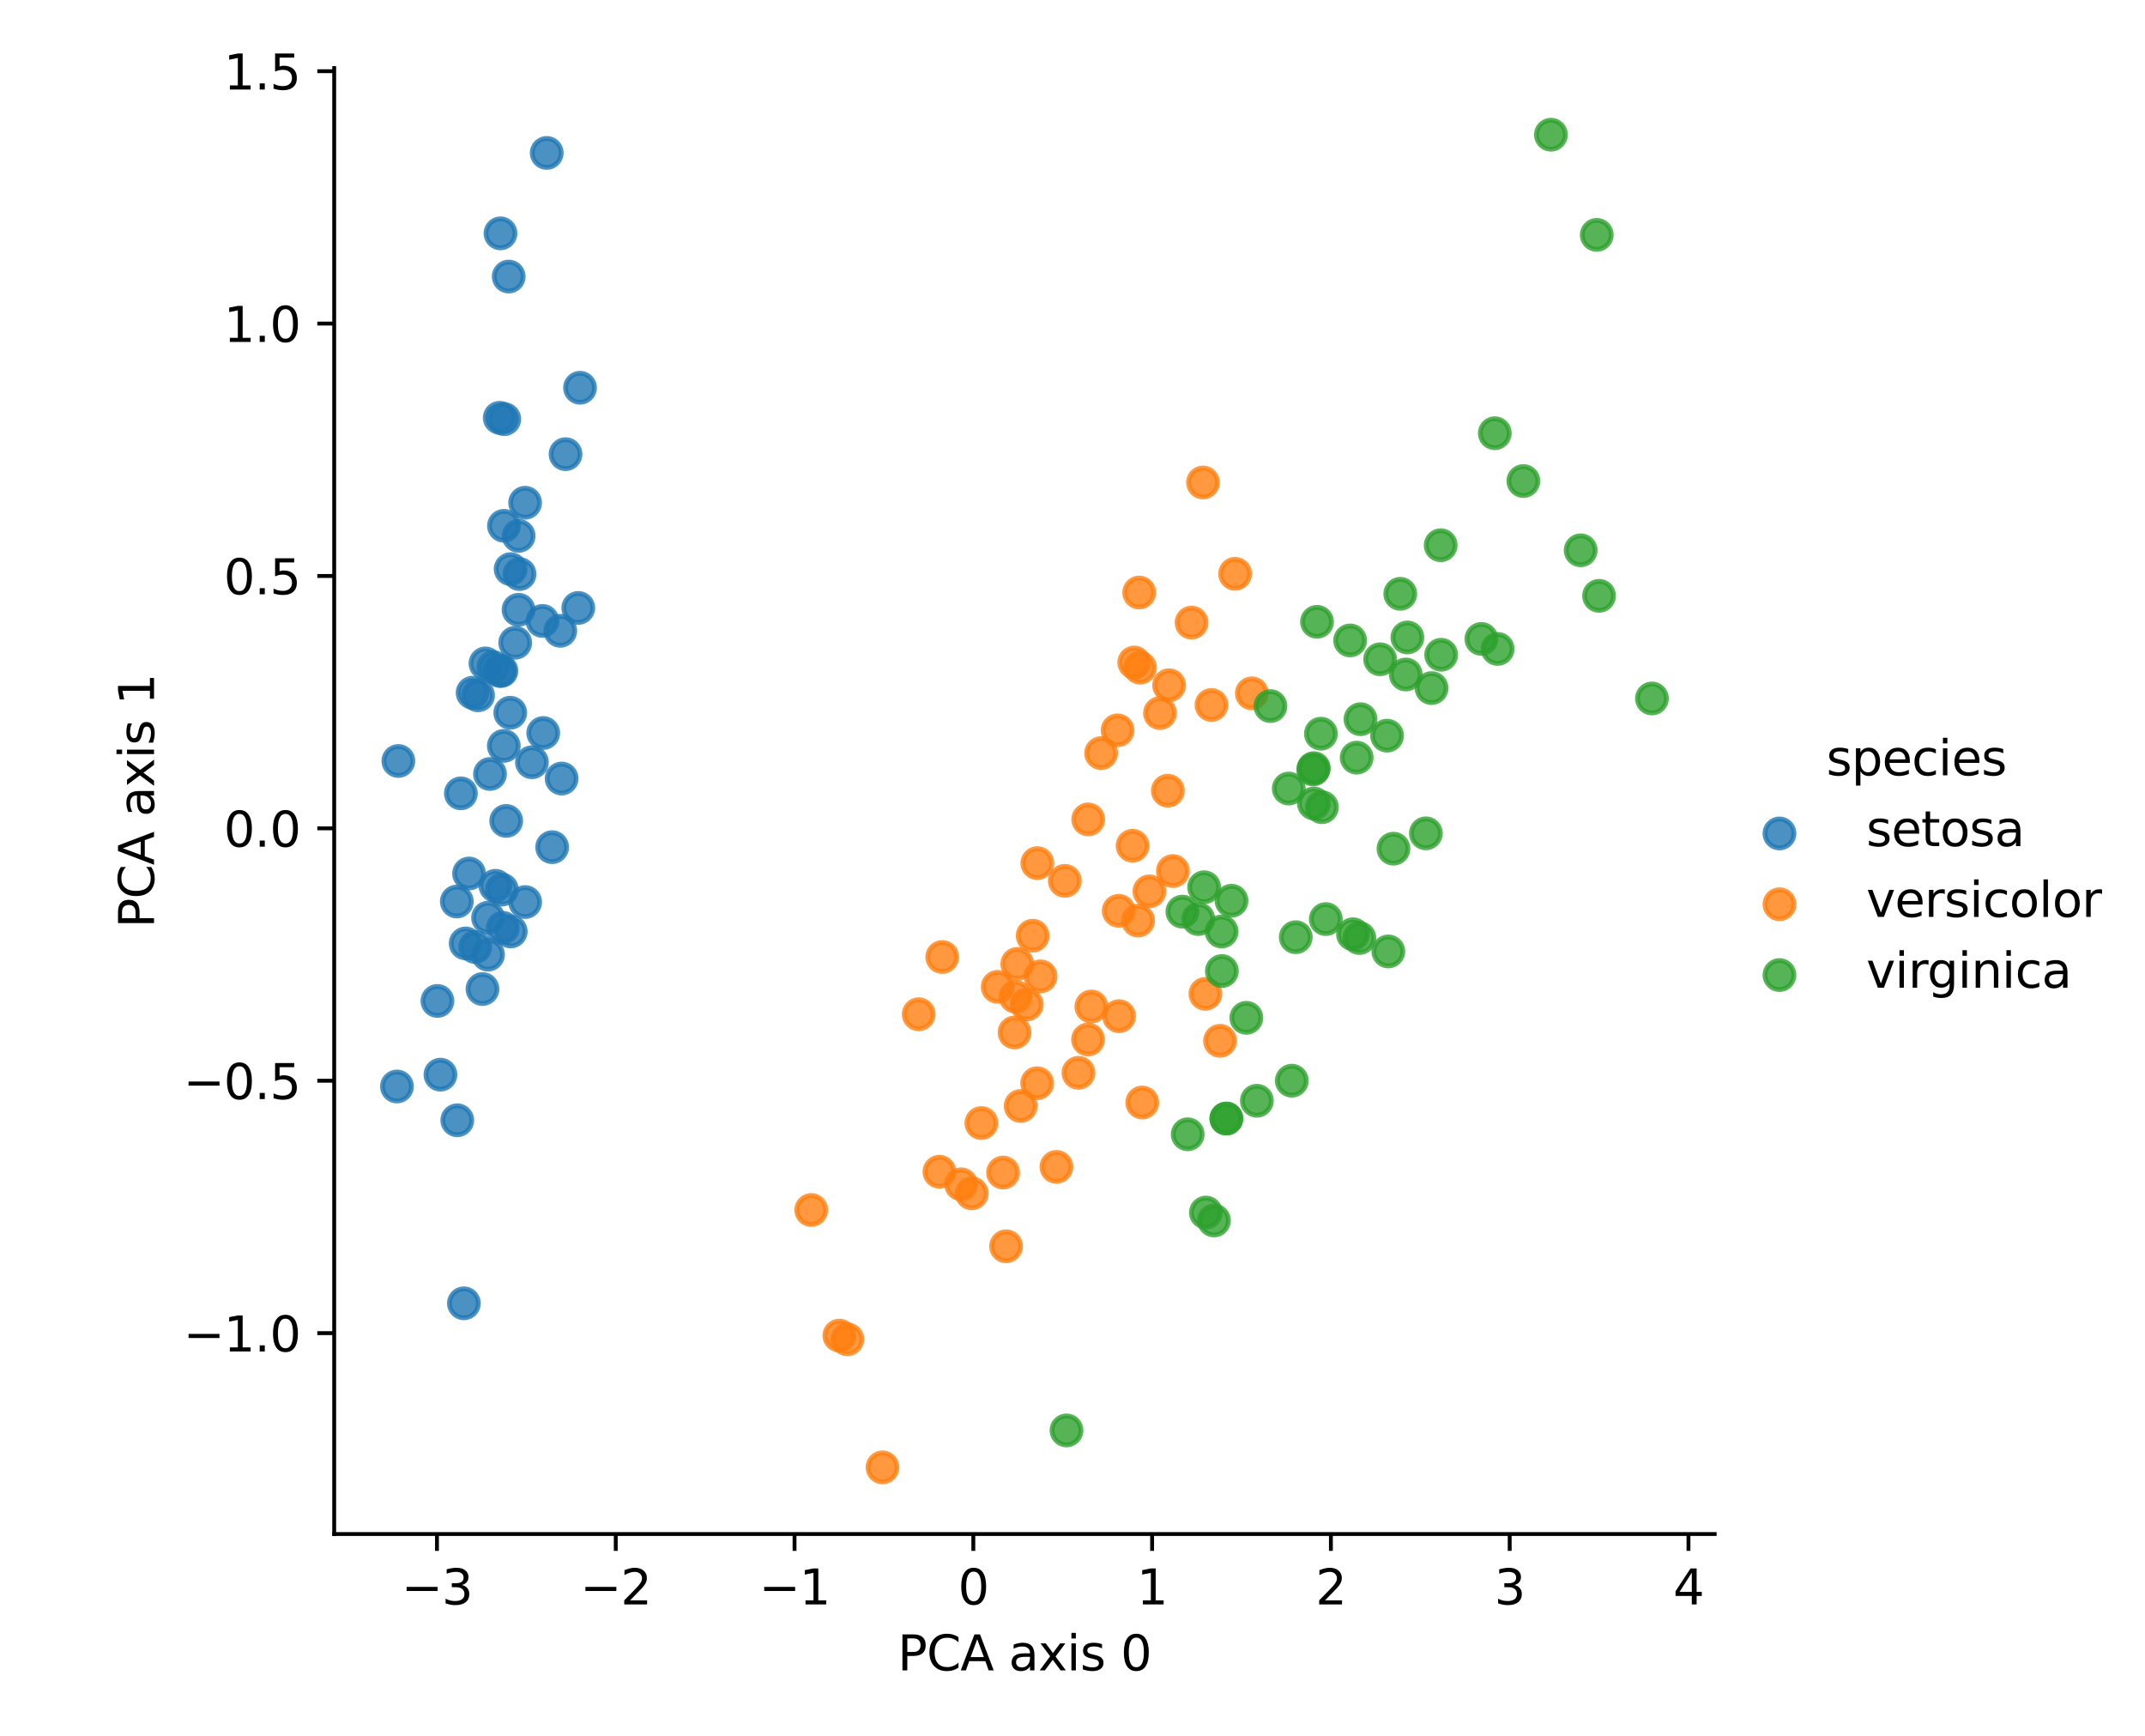 <?xml version="1.0" encoding="utf-8" standalone="no"?>
<!DOCTYPE svg PUBLIC "-//W3C//DTD SVG 1.1//EN"
  "http://www.w3.org/Graphics/SVG/1.1/DTD/svg11.dtd">
<svg xmlns:xlink="http://www.w3.org/1999/xlink" width="444.78pt" height="360pt" viewBox="0 0 444.78 360" xmlns="http://www.w3.org/2000/svg" version="1.1">
 <defs>
  <style type="text/css">*{stroke-linejoin: round; stroke-linecap: butt}</style>
 </defs>
 <g id="figure_1">
  <g id="patch_1">
   <path d="M 0 360 
L 444.78 360 
L 444.78 0 
L 0 0 
z
" style="fill: #ffffff"/>
  </g>
  <g id="axes_1">
   <g id="patch_2">
    <path d="M 69.299 318.04 
L 355.552 318.04 
L 355.552 14.115 
L 69.299 14.115 
z
" style="fill: #ffffff"/>
   </g>
   <g id="PathCollection_1">
    <defs>
     <path id="mdb3c9280de" d="M 0 3 
C 0.796 3 1.559 2.684 2.121 2.121 
C 2.684 1.559 3 0.796 3 0 
C 3 -0.796 2.684 -1.559 2.121 -2.121 
C 1.559 -2.684 0.796 -3 0 -3 
C -0.796 -3 -1.559 -2.684 -2.121 -2.121 
C -2.684 -1.559 -3 -0.796 -3 0 
C -3 0.796 -2.684 1.559 -2.121 2.121 
C -1.559 2.684 -0.796 3 0 3 
z
" style="stroke: #1f77b4; stroke-opacity: 0.8"/>
    </defs>
    <g clip-path="url(#p435a1ca281)">
     <use xlink:href="#mdb3c9280de" x="102.318" y="138.314" style="fill: #1f77b4; fill-opacity: 0.8; stroke: #1f77b4; stroke-opacity: 0.8"/>
     <use xlink:href="#mdb3c9280de" x="101.205" y="190.263" style="fill: #1f77b4; fill-opacity: 0.8; stroke: #1f77b4; stroke-opacity: 0.8"/>
     <use xlink:href="#mdb3c9280de" x="94.723" y="186.908" style="fill: #1f77b4; fill-opacity: 0.8; stroke: #1f77b4; stroke-opacity: 0.8"/>
     <use xlink:href="#mdb3c9280de" x="100.049" y="205.05" style="fill: #1f77b4; fill-opacity: 0.8; stroke: #1f77b4; stroke-opacity: 0.8"/>
     <use xlink:href="#mdb3c9280de" x="100.665" y="137.544" style="fill: #1f77b4; fill-opacity: 0.8; stroke: #1f77b4; stroke-opacity: 0.8"/>
     <use xlink:href="#mdb3c9280de" x="117.268" y="94.158" style="fill: #1f77b4; fill-opacity: 0.8; stroke: #1f77b4; stroke-opacity: 0.8"/>
     <use xlink:href="#mdb3c9280de" x="97.261" y="181.101" style="fill: #1f77b4; fill-opacity: 0.8; stroke: #1f77b4; stroke-opacity: 0.8"/>
     <use xlink:href="#mdb3c9280de" x="104.468" y="154.641" style="fill: #1f77b4; fill-opacity: 0.8; stroke: #1f77b4; stroke-opacity: 0.8"/>
     <use xlink:href="#mdb3c9280de" x="94.82" y="232.26" style="fill: #1f77b4; fill-opacity: 0.8; stroke: #1f77b4; stroke-opacity: 0.8"/>
     <use xlink:href="#mdb3c9280de" x="102.74" y="183.646" style="fill: #1f77b4; fill-opacity: 0.8; stroke: #1f77b4; stroke-opacity: 0.8"/>
     <use xlink:href="#mdb3c9280de" x="108.887" y="104.231" style="fill: #1f77b4; fill-opacity: 0.8; stroke: #1f77b4; stroke-opacity: 0.8"/>
     <use xlink:href="#mdb3c9280de" x="104.964" y="170.198" style="fill: #1f77b4; fill-opacity: 0.8; stroke: #1f77b4; stroke-opacity: 0.8"/>
     <use xlink:href="#mdb3c9280de" x="98.537" y="196.344" style="fill: #1f77b4; fill-opacity: 0.8; stroke: #1f77b4; stroke-opacity: 0.8"/>
     <use xlink:href="#mdb3c9280de" x="82.311" y="225.257" style="fill: #1f77b4; fill-opacity: 0.8; stroke: #1f77b4; stroke-opacity: 0.8"/>
     <use xlink:href="#mdb3c9280de" x="103.778" y="48.379" style="fill: #1f77b4; fill-opacity: 0.8; stroke: #1f77b4; stroke-opacity: 0.8"/>
     <use xlink:href="#mdb3c9280de" x="113.369" y="31.708" style="fill: #1f77b4; fill-opacity: 0.8; stroke: #1f77b4; stroke-opacity: 0.8"/>
     <use xlink:href="#mdb3c9280de" x="104.565" y="86.9" style="fill: #1f77b4; fill-opacity: 0.8; stroke: #1f77b4; stroke-opacity: 0.8"/>
     <use xlink:href="#mdb3c9280de" x="103.646" y="139.104" style="fill: #1f77b4; fill-opacity: 0.8; stroke: #1f77b4; stroke-opacity: 0.8"/>
     <use xlink:href="#mdb3c9280de" x="120.273" y="80.395" style="fill: #1f77b4; fill-opacity: 0.8; stroke: #1f77b4; stroke-opacity: 0.8"/>
     <use xlink:href="#mdb3c9280de" x="105.882" y="117.994" style="fill: #1f77b4; fill-opacity: 0.8; stroke: #1f77b4; stroke-opacity: 0.8"/>
     <use xlink:href="#mdb3c9280de" x="116.178" y="130.784" style="fill: #1f77b4; fill-opacity: 0.8; stroke: #1f77b4; stroke-opacity: 0.8"/>
     <use xlink:href="#mdb3c9280de" x="107.524" y="126.425" style="fill: #1f77b4; fill-opacity: 0.8; stroke: #1f77b4; stroke-opacity: 0.8"/>
     <use xlink:href="#mdb3c9280de" x="82.602" y="157.771" style="fill: #1f77b4; fill-opacity: 0.8; stroke: #1f77b4; stroke-opacity: 0.8"/>
     <use xlink:href="#mdb3c9280de" x="116.457" y="161.409" style="fill: #1f77b4; fill-opacity: 0.8; stroke: #1f77b4; stroke-opacity: 0.8"/>
     <use xlink:href="#mdb3c9280de" x="114.492" y="175.641" style="fill: #1f77b4; fill-opacity: 0.8; stroke: #1f77b4; stroke-opacity: 0.8"/>
     <use xlink:href="#mdb3c9280de" x="108.897" y="187.02" style="fill: #1f77b4; fill-opacity: 0.8; stroke: #1f77b4; stroke-opacity: 0.8"/>
     <use xlink:href="#mdb3c9280de" x="110.3" y="158.035" style="fill: #1f77b4; fill-opacity: 0.8; stroke: #1f77b4; stroke-opacity: 0.8"/>
     <use xlink:href="#mdb3c9280de" x="106.834" y="133.257" style="fill: #1f77b4; fill-opacity: 0.8; stroke: #1f77b4; stroke-opacity: 0.8"/>
     <use xlink:href="#mdb3c9280de" x="103.971" y="139.084" style="fill: #1f77b4; fill-opacity: 0.8; stroke: #1f77b4; stroke-opacity: 0.8"/>
     <use xlink:href="#mdb3c9280de" x="104.251" y="192.351" style="fill: #1f77b4; fill-opacity: 0.8; stroke: #1f77b4; stroke-opacity: 0.8"/>
     <use xlink:href="#mdb3c9280de" x="105.904" y="193.121" style="fill: #1f77b4; fill-opacity: 0.8; stroke: #1f77b4; stroke-opacity: 0.8"/>
     <use xlink:href="#mdb3c9280de" x="112.483" y="128.735" style="fill: #1f77b4; fill-opacity: 0.8; stroke: #1f77b4; stroke-opacity: 0.8"/>
     <use xlink:href="#mdb3c9280de" x="103.625" y="86.619" style="fill: #1f77b4; fill-opacity: 0.8; stroke: #1f77b4; stroke-opacity: 0.8"/>
     <use xlink:href="#mdb3c9280de" x="105.484" y="57.339" style="fill: #1f77b4; fill-opacity: 0.8; stroke: #1f77b4; stroke-opacity: 0.8"/>
     <use xlink:href="#mdb3c9280de" x="104.068" y="184.436" style="fill: #1f77b4; fill-opacity: 0.8; stroke: #1f77b4; stroke-opacity: 0.8"/>
     <use xlink:href="#mdb3c9280de" x="95.566" y="164.48" style="fill: #1f77b4; fill-opacity: 0.8; stroke: #1f77b4; stroke-opacity: 0.8"/>
     <use xlink:href="#mdb3c9280de" x="104.501" y="109.014" style="fill: #1f77b4; fill-opacity: 0.8; stroke: #1f77b4; stroke-opacity: 0.8"/>
     <use xlink:href="#mdb3c9280de" x="97.997" y="143.625" style="fill: #1f77b4; fill-opacity: 0.8; stroke: #1f77b4; stroke-opacity: 0.8"/>
     <use xlink:href="#mdb3c9280de" x="91.331" y="222.805" style="fill: #1f77b4; fill-opacity: 0.8; stroke: #1f77b4; stroke-opacity: 0.8"/>
     <use xlink:href="#mdb3c9280de" x="105.807" y="147.769" style="fill: #1f77b4; fill-opacity: 0.8; stroke: #1f77b4; stroke-opacity: 0.8"/>
     <use xlink:href="#mdb3c9280de" x="99.131" y="144.16" style="fill: #1f77b4; fill-opacity: 0.8; stroke: #1f77b4; stroke-opacity: 0.8"/>
     <use xlink:href="#mdb3c9280de" x="96.192" y="270.212" style="fill: #1f77b4; fill-opacity: 0.8; stroke: #1f77b4; stroke-opacity: 0.8"/>
     <use xlink:href="#mdb3c9280de" x="90.704" y="207.522" style="fill: #1f77b4; fill-opacity: 0.8; stroke: #1f77b4; stroke-opacity: 0.8"/>
     <use xlink:href="#mdb3c9280de" x="112.643" y="151.973" style="fill: #1f77b4; fill-opacity: 0.8; stroke: #1f77b4; stroke-opacity: 0.8"/>
     <use xlink:href="#mdb3c9280de" x="119.914" y="126.041" style="fill: #1f77b4; fill-opacity: 0.8; stroke: #1f77b4; stroke-opacity: 0.8"/>
     <use xlink:href="#mdb3c9280de" x="101.194" y="197.924" style="fill: #1f77b4; fill-opacity: 0.8; stroke: #1f77b4; stroke-opacity: 0.8"/>
     <use xlink:href="#mdb3c9280de" x="107.73" y="119.019" style="fill: #1f77b4; fill-opacity: 0.8; stroke: #1f77b4; stroke-opacity: 0.8"/>
     <use xlink:href="#mdb3c9280de" x="96.559" y="195.594" style="fill: #1f77b4; fill-opacity: 0.8; stroke: #1f77b4; stroke-opacity: 0.8"/>
     <use xlink:href="#mdb3c9280de" x="107.547" y="111.103" style="fill: #1f77b4; fill-opacity: 0.8; stroke: #1f77b4; stroke-opacity: 0.8"/>
     <use xlink:href="#mdb3c9280de" x="101.605" y="160.467" style="fill: #1f77b4; fill-opacity: 0.8; stroke: #1f77b4; stroke-opacity: 0.8"/>
    </g>
   </g>
   <g id="PathCollection_2">
    <defs>
     <path id="m74a536e3d6" d="M 0 3 
C 0.796 3 1.559 2.684 2.121 2.121 
C 2.684 1.559 3 0.796 3 0 
C 3 -0.796 2.684 -1.559 2.121 -2.121 
C 1.559 -2.684 0.796 -3 0 -3 
C -0.796 -3 -1.559 -2.684 -2.121 -2.121 
C -2.684 -1.559 -3 -0.796 -3 0 
C -3 0.796 -2.684 1.559 -2.121 2.121 
C -1.559 2.684 -0.796 3 0 3 
z
" style="stroke: #ff7f0e; stroke-opacity: 0.8"/>
    </defs>
    <g clip-path="url(#p435a1ca281)">
     <use xlink:href="#m74a536e3d6" x="249.458" y="100.036" style="fill: #ff7f0e; fill-opacity: 0.8; stroke: #ff7f0e; stroke-opacity: 0.8"/>
     <use xlink:href="#m74a536e3d6" x="236.396" y="138.425" style="fill: #ff7f0e; fill-opacity: 0.8; stroke: #ff7f0e; stroke-opacity: 0.8"/>
     <use xlink:href="#m74a536e3d6" x="256.111" y="118.967" style="fill: #ff7f0e; fill-opacity: 0.8; stroke: #ff7f0e; stroke-opacity: 0.8"/>
     <use xlink:href="#m74a536e3d6" x="208.622" y="258.386" style="fill: #ff7f0e; fill-opacity: 0.8; stroke: #ff7f0e; stroke-opacity: 0.8"/>
     <use xlink:href="#m74a536e3d6" x="242.165" y="163.933" style="fill: #ff7f0e; fill-opacity: 0.8; stroke: #ff7f0e; stroke-opacity: 0.8"/>
     <use xlink:href="#m74a536e3d6" x="225.614" y="215.509" style="fill: #ff7f0e; fill-opacity: 0.8; stroke: #ff7f0e; stroke-opacity: 0.8"/>
     <use xlink:href="#m74a536e3d6" x="242.423" y="142.074" style="fill: #ff7f0e; fill-opacity: 0.8; stroke: #ff7f0e; stroke-opacity: 0.8"/>
     <use xlink:href="#m74a536e3d6" x="174.054" y="276.903" style="fill: #ff7f0e; fill-opacity: 0.8; stroke: #ff7f0e; stroke-opacity: 0.8"/>
     <use xlink:href="#m74a536e3d6" x="240.535" y="147.841" style="fill: #ff7f0e; fill-opacity: 0.8; stroke: #ff7f0e; stroke-opacity: 0.8"/>
     <use xlink:href="#m74a536e3d6" x="201.502" y="247.411" style="fill: #ff7f0e; fill-opacity: 0.8; stroke: #ff7f0e; stroke-opacity: 0.8"/>
     <use xlink:href="#m74a536e3d6" x="182.999" y="304.225" style="fill: #ff7f0e; fill-opacity: 0.8; stroke: #ff7f0e; stroke-opacity: 0.8"/>
     <use xlink:href="#m74a536e3d6" x="220.796" y="182.621" style="fill: #ff7f0e; fill-opacity: 0.8; stroke: #ff7f0e; stroke-opacity: 0.8"/>
     <use xlink:href="#m74a536e3d6" x="211.649" y="229.301" style="fill: #ff7f0e; fill-opacity: 0.8; stroke: #ff7f0e; stroke-opacity: 0.8"/>
     <use xlink:href="#m74a536e3d6" x="238.34" y="184.801" style="fill: #ff7f0e; fill-opacity: 0.8; stroke: #ff7f0e; stroke-opacity: 0.8"/>
     <use xlink:href="#m74a536e3d6" x="195.378" y="198.41" style="fill: #ff7f0e; fill-opacity: 0.8; stroke: #ff7f0e; stroke-opacity: 0.8"/>
     <use xlink:href="#m74a536e3d6" x="236.224" y="122.848" style="fill: #ff7f0e; fill-opacity: 0.8; stroke: #ff7f0e; stroke-opacity: 0.8"/>
     <use xlink:href="#m74a536e3d6" x="226.304" y="208.678" style="fill: #ff7f0e; fill-opacity: 0.8; stroke: #ff7f0e; stroke-opacity: 0.8"/>
     <use xlink:href="#m74a536e3d6" x="210.579" y="206.652" style="fill: #ff7f0e; fill-opacity: 0.8; stroke: #ff7f0e; stroke-opacity: 0.8"/>
     <use xlink:href="#m74a536e3d6" x="236.85" y="228.58" style="fill: #ff7f0e; fill-opacity: 0.8; stroke: #ff7f0e; stroke-opacity: 0.8"/>
     <use xlink:href="#m74a536e3d6" x="203.503" y="232.838" style="fill: #ff7f0e; fill-opacity: 0.8; stroke: #ff7f0e; stroke-opacity: 0.8"/>
     <use xlink:href="#m74a536e3d6" x="243.209" y="180.594" style="fill: #ff7f0e; fill-opacity: 0.8; stroke: #ff7f0e; stroke-opacity: 0.8"/>
     <use xlink:href="#m74a536e3d6" x="215.094" y="178.952" style="fill: #ff7f0e; fill-opacity: 0.8; stroke: #ff7f0e; stroke-opacity: 0.8"/>
     <use xlink:href="#m74a536e3d6" x="249.953" y="206.043" style="fill: #ff7f0e; fill-opacity: 0.8; stroke: #ff7f0e; stroke-opacity: 0.8"/>
     <use xlink:href="#m74a536e3d6" x="235.997" y="190.863" style="fill: #ff7f0e; fill-opacity: 0.8; stroke: #ff7f0e; stroke-opacity: 0.8"/>
     <use xlink:href="#m74a536e3d6" x="228.327" y="156.14" style="fill: #ff7f0e; fill-opacity: 0.8; stroke: #ff7f0e; stroke-opacity: 0.8"/>
     <use xlink:href="#m74a536e3d6" x="235.198" y="137.36" style="fill: #ff7f0e; fill-opacity: 0.8; stroke: #ff7f0e; stroke-opacity: 0.8"/>
     <use xlink:href="#m74a536e3d6" x="251.208" y="146.158" style="fill: #ff7f0e; fill-opacity: 0.8; stroke: #ff7f0e; stroke-opacity: 0.8"/>
     <use xlink:href="#m74a536e3d6" x="259.578" y="143.745" style="fill: #ff7f0e; fill-opacity: 0.8; stroke: #ff7f0e; stroke-opacity: 0.8"/>
     <use xlink:href="#m74a536e3d6" x="231.977" y="188.834" style="fill: #ff7f0e; fill-opacity: 0.8; stroke: #ff7f0e; stroke-opacity: 0.8"/>
     <use xlink:href="#m74a536e3d6" x="190.497" y="210.278" style="fill: #ff7f0e; fill-opacity: 0.8; stroke: #ff7f0e; stroke-opacity: 0.8"/>
     <use xlink:href="#m74a536e3d6" x="199.3" y="245.537" style="fill: #ff7f0e; fill-opacity: 0.8; stroke: #ff7f0e; stroke-opacity: 0.8"/>
     <use xlink:href="#m74a536e3d6" x="194.796" y="242.932" style="fill: #ff7f0e; fill-opacity: 0.8; stroke: #ff7f0e; stroke-opacity: 0.8"/>
     <use xlink:href="#m74a536e3d6" x="206.884" y="204.603" style="fill: #ff7f0e; fill-opacity: 0.8; stroke: #ff7f0e; stroke-opacity: 0.8"/>
     <use xlink:href="#m74a536e3d6" x="252.987" y="215.793" style="fill: #ff7f0e; fill-opacity: 0.8; stroke: #ff7f0e; stroke-opacity: 0.8"/>
     <use xlink:href="#m74a536e3d6" x="223.625" y="222.421" style="fill: #ff7f0e; fill-opacity: 0.8; stroke: #ff7f0e; stroke-opacity: 0.8"/>
     <use xlink:href="#m74a536e3d6" x="231.738" y="151.418" style="fill: #ff7f0e; fill-opacity: 0.8; stroke: #ff7f0e; stroke-opacity: 0.8"/>
     <use xlink:href="#m74a536e3d6" x="247.08" y="129.081" style="fill: #ff7f0e; fill-opacity: 0.8; stroke: #ff7f0e; stroke-opacity: 0.8"/>
     <use xlink:href="#m74a536e3d6" x="232.044" y="210.673" style="fill: #ff7f0e; fill-opacity: 0.8; stroke: #ff7f0e; stroke-opacity: 0.8"/>
     <use xlink:href="#m74a536e3d6" x="210.944" y="199.841" style="fill: #ff7f0e; fill-opacity: 0.8; stroke: #ff7f0e; stroke-opacity: 0.8"/>
     <use xlink:href="#m74a536e3d6" x="207.995" y="243.104" style="fill: #ff7f0e; fill-opacity: 0.8; stroke: #ff7f0e; stroke-opacity: 0.8"/>
     <use xlink:href="#m74a536e3d6" x="219.057" y="241.93" style="fill: #ff7f0e; fill-opacity: 0.8; stroke: #ff7f0e; stroke-opacity: 0.8"/>
     <use xlink:href="#m74a536e3d6" x="234.851" y="175.346" style="fill: #ff7f0e; fill-opacity: 0.8; stroke: #ff7f0e; stroke-opacity: 0.8"/>
     <use xlink:href="#m74a536e3d6" x="210.373" y="214.059" style="fill: #ff7f0e; fill-opacity: 0.8; stroke: #ff7f0e; stroke-opacity: 0.8"/>
     <use xlink:href="#m74a536e3d6" x="175.707" y="277.673" style="fill: #ff7f0e; fill-opacity: 0.8; stroke: #ff7f0e; stroke-opacity: 0.8"/>
     <use xlink:href="#m74a536e3d6" x="215.06" y="224.579" style="fill: #ff7f0e; fill-opacity: 0.8; stroke: #ff7f0e; stroke-opacity: 0.8"/>
     <use xlink:href="#m74a536e3d6" x="214.132" y="193.994" style="fill: #ff7f0e; fill-opacity: 0.8; stroke: #ff7f0e; stroke-opacity: 0.8"/>
     <use xlink:href="#m74a536e3d6" x="215.773" y="202.425" style="fill: #ff7f0e; fill-opacity: 0.8; stroke: #ff7f0e; stroke-opacity: 0.8"/>
     <use xlink:href="#m74a536e3d6" x="225.648" y="169.883" style="fill: #ff7f0e; fill-opacity: 0.8; stroke: #ff7f0e; stroke-opacity: 0.8"/>
     <use xlink:href="#m74a536e3d6" x="168.221" y="250.866" style="fill: #ff7f0e; fill-opacity: 0.8; stroke: #ff7f0e; stroke-opacity: 0.8"/>
     <use xlink:href="#m74a536e3d6" x="212.911" y="208.252" style="fill: #ff7f0e; fill-opacity: 0.8; stroke: #ff7f0e; stroke-opacity: 0.8"/>
    </g>
   </g>
   <g id="PathCollection_3">
    <defs>
     <path id="m4143dfbfc0" d="M 0 3 
C 0.796 3 1.559 2.684 2.121 2.121 
C 2.684 1.559 3 0.796 3 0 
C 3 -0.796 2.684 -1.559 2.121 -2.121 
C 1.559 -2.684 0.796 -3 0 -3 
C -0.796 -3 -1.559 -2.684 -2.121 -2.121 
C -2.684 -1.559 -3 -0.796 -3 0 
C -3 0.796 -2.684 1.559 -2.121 2.121 
C -1.559 2.684 -0.796 3 0 3 
z
" style="stroke: #2ca02c; stroke-opacity: 0.8"/>
    </defs>
    <g clip-path="url(#p435a1ca281)">
     <use xlink:href="#m4143dfbfc0" x="295.664" y="172.77" style="fill: #2ca02c; fill-opacity: 0.8; stroke: #2ca02c; stroke-opacity: 0.8"/>
     <use xlink:href="#m4143dfbfc0" x="254.292" y="231.905" style="fill: #2ca02c; fill-opacity: 0.8; stroke: #2ca02c; stroke-opacity: 0.8"/>
     <use xlink:href="#m4143dfbfc0" x="298.833" y="135.749" style="fill: #2ca02c; fill-opacity: 0.8; stroke: #2ca02c; stroke-opacity: 0.8"/>
     <use xlink:href="#m4143dfbfc0" x="274.916" y="190.548" style="fill: #2ca02c; fill-opacity: 0.8; stroke: #2ca02c; stroke-opacity: 0.8"/>
     <use xlink:href="#m4143dfbfc0" x="288.947" y="175.952" style="fill: #2ca02c; fill-opacity: 0.8; stroke: #2ca02c; stroke-opacity: 0.8"/>
     <use xlink:href="#m4143dfbfc0" x="327.763" y="114.093" style="fill: #2ca02c; fill-opacity: 0.8; stroke: #2ca02c; stroke-opacity: 0.8"/>
     <use xlink:href="#m4143dfbfc0" x="221.149" y="296.563" style="fill: #2ca02c; fill-opacity: 0.8; stroke: #2ca02c; stroke-opacity: 0.8"/>
     <use xlink:href="#m4143dfbfc0" x="310.545" y="134.535" style="fill: #2ca02c; fill-opacity: 0.8; stroke: #2ca02c; stroke-opacity: 0.8"/>
     <use xlink:href="#m4143dfbfc0" x="287.88" y="197.256" style="fill: #2ca02c; fill-opacity: 0.8; stroke: #2ca02c; stroke-opacity: 0.8"/>
     <use xlink:href="#m4143dfbfc0" x="309.958" y="89.818" style="fill: #2ca02c; fill-opacity: 0.8; stroke: #2ca02c; stroke-opacity: 0.8"/>
     <use xlink:href="#m4143dfbfc0" x="263.432" y="146.389" style="fill: #2ca02c; fill-opacity: 0.8; stroke: #2ca02c; stroke-opacity: 0.8"/>
     <use xlink:href="#m4143dfbfc0" x="268.683" y="194.306" style="fill: #2ca02c; fill-opacity: 0.8; stroke: #2ca02c; stroke-opacity: 0.8"/>
     <use xlink:href="#m4143dfbfc0" x="282.11" y="149.105" style="fill: #2ca02c; fill-opacity: 0.8; stroke: #2ca02c; stroke-opacity: 0.8"/>
     <use xlink:href="#m4143dfbfc0" x="251.732" y="253.035" style="fill: #2ca02c; fill-opacity: 0.8; stroke: #2ca02c; stroke-opacity: 0.8"/>
     <use xlink:href="#m4143dfbfc0" x="260.62" y="228.213" style="fill: #2ca02c; fill-opacity: 0.8; stroke: #2ca02c; stroke-opacity: 0.8"/>
     <use xlink:href="#m4143dfbfc0" x="272.429" y="159.259" style="fill: #2ca02c; fill-opacity: 0.8; stroke: #2ca02c; stroke-opacity: 0.8"/>
     <use xlink:href="#m4143dfbfc0" x="274.106" y="167.35" style="fill: #2ca02c; fill-opacity: 0.8; stroke: #2ca02c; stroke-opacity: 0.8"/>
     <use xlink:href="#m4143dfbfc0" x="331.1" y="48.696" style="fill: #2ca02c; fill-opacity: 0.8; stroke: #2ca02c; stroke-opacity: 0.8"/>
     <use xlink:href="#m4143dfbfc0" x="342.541" y="144.81" style="fill: #2ca02c; fill-opacity: 0.8; stroke: #2ca02c; stroke-opacity: 0.8"/>
     <use xlink:href="#m4143dfbfc0" x="250.05" y="251.395" style="fill: #2ca02c; fill-opacity: 0.8; stroke: #2ca02c; stroke-opacity: 0.8"/>
     <use xlink:href="#m4143dfbfc0" x="291.832" y="132.16" style="fill: #2ca02c; fill-opacity: 0.8; stroke: #2ca02c; stroke-opacity: 0.8"/>
     <use xlink:href="#m4143dfbfc0" x="246.276" y="235.168" style="fill: #2ca02c; fill-opacity: 0.8; stroke: #2ca02c; stroke-opacity: 0.8"/>
     <use xlink:href="#m4143dfbfc0" x="331.577" y="123.529" style="fill: #2ca02c; fill-opacity: 0.8; stroke: #2ca02c; stroke-opacity: 0.8"/>
     <use xlink:href="#m4143dfbfc0" x="253.311" y="193.13" style="fill: #2ca02c; fill-opacity: 0.8; stroke: #2ca02c; stroke-opacity: 0.8"/>
     <use xlink:href="#m4143dfbfc0" x="286.182" y="136.682" style="fill: #2ca02c; fill-opacity: 0.8; stroke: #2ca02c; stroke-opacity: 0.8"/>
     <use xlink:href="#m4143dfbfc0" x="298.737" y="113.04" style="fill: #2ca02c; fill-opacity: 0.8; stroke: #2ca02c; stroke-opacity: 0.8"/>
     <use xlink:href="#m4143dfbfc0" x="248.482" y="190.546" style="fill: #2ca02c; fill-opacity: 0.8; stroke: #2ca02c; stroke-opacity: 0.8"/>
     <use xlink:href="#m4143dfbfc0" x="249.692" y="183.949" style="fill: #2ca02c; fill-opacity: 0.8; stroke: #2ca02c; stroke-opacity: 0.8"/>
     <use xlink:href="#m4143dfbfc0" x="280.554" y="193.688" style="fill: #2ca02c; fill-opacity: 0.8; stroke: #2ca02c; stroke-opacity: 0.8"/>
     <use xlink:href="#m4143dfbfc0" x="290.356" y="123.114" style="fill: #2ca02c; fill-opacity: 0.8; stroke: #2ca02c; stroke-opacity: 0.8"/>
     <use xlink:href="#m4143dfbfc0" x="307.174" y="132.466" style="fill: #2ca02c; fill-opacity: 0.8; stroke: #2ca02c; stroke-opacity: 0.8"/>
     <use xlink:href="#m4143dfbfc0" x="321.596" y="27.93" style="fill: #2ca02c; fill-opacity: 0.8; stroke: #2ca02c; stroke-opacity: 0.8"/>
     <use xlink:href="#m4143dfbfc0" x="281.882" y="194.478" style="fill: #2ca02c; fill-opacity: 0.8; stroke: #2ca02c; stroke-opacity: 0.8"/>
     <use xlink:href="#m4143dfbfc0" x="255.365" y="186.748" style="fill: #2ca02c; fill-opacity: 0.8; stroke: #2ca02c; stroke-opacity: 0.8"/>
     <use xlink:href="#m4143dfbfc0" x="267.863" y="224.055" style="fill: #2ca02c; fill-opacity: 0.8; stroke: #2ca02c; stroke-opacity: 0.8"/>
     <use xlink:href="#m4143dfbfc0" x="315.88" y="99.73" style="fill: #2ca02c; fill-opacity: 0.8; stroke: #2ca02c; stroke-opacity: 0.8"/>
     <use xlink:href="#m4143dfbfc0" x="281.319" y="157.081" style="fill: #2ca02c; fill-opacity: 0.8; stroke: #2ca02c; stroke-opacity: 0.8"/>
     <use xlink:href="#m4143dfbfc0" x="272.453" y="166.58" style="fill: #2ca02c; fill-opacity: 0.8; stroke: #2ca02c; stroke-opacity: 0.8"/>
     <use xlink:href="#m4143dfbfc0" x="245.176" y="189.006" style="fill: #2ca02c; fill-opacity: 0.8; stroke: #2ca02c; stroke-opacity: 0.8"/>
     <use xlink:href="#m4143dfbfc0" x="279.961" y="132.778" style="fill: #2ca02c; fill-opacity: 0.8; stroke: #2ca02c; stroke-opacity: 0.8"/>
     <use xlink:href="#m4143dfbfc0" x="287.618" y="152.52" style="fill: #2ca02c; fill-opacity: 0.8; stroke: #2ca02c; stroke-opacity: 0.8"/>
     <use xlink:href="#m4143dfbfc0" x="273.09" y="128.915" style="fill: #2ca02c; fill-opacity: 0.8; stroke: #2ca02c; stroke-opacity: 0.8"/>
     <use xlink:href="#m4143dfbfc0" x="254.292" y="231.905" style="fill: #2ca02c; fill-opacity: 0.8; stroke: #2ca02c; stroke-opacity: 0.8"/>
     <use xlink:href="#m4143dfbfc0" x="296.844" y="142.66" style="fill: #2ca02c; fill-opacity: 0.8; stroke: #2ca02c; stroke-opacity: 0.8"/>
     <use xlink:href="#m4143dfbfc0" x="291.495" y="139.841" style="fill: #2ca02c; fill-opacity: 0.8; stroke: #2ca02c; stroke-opacity: 0.8"/>
     <use xlink:href="#m4143dfbfc0" x="273.899" y="152.113" style="fill: #2ca02c; fill-opacity: 0.8; stroke: #2ca02c; stroke-opacity: 0.8"/>
     <use xlink:href="#m4143dfbfc0" x="258.442" y="211.017" style="fill: #2ca02c; fill-opacity: 0.8; stroke: #2ca02c; stroke-opacity: 0.8"/>
     <use xlink:href="#m4143dfbfc0" x="267.235" y="163.486" style="fill: #2ca02c; fill-opacity: 0.8; stroke: #2ca02c; stroke-opacity: 0.8"/>
     <use xlink:href="#m4143dfbfc0" x="272.299" y="159.534" style="fill: #2ca02c; fill-opacity: 0.8; stroke: #2ca02c; stroke-opacity: 0.8"/>
     <use xlink:href="#m4143dfbfc0" x="253.364" y="201.32" style="fill: #2ca02c; fill-opacity: 0.8; stroke: #2ca02c; stroke-opacity: 0.8"/>
    </g>
   </g>
   <g id="matplotlib.axis_1">
    <g id="xtick_1">
     <g id="line2d_1">
      <defs>
       <path id="m22c023b3e1" d="M 0 0 
L 0 3.5 
" style="stroke: #000000; stroke-width: 0.8"/>
      </defs>
      <g>
       <use xlink:href="#m22c023b3e1" x="90.608" y="318.04" style="stroke: #000000; stroke-width: 0.8"/>
      </g>
     </g>
     <g id="text_1">
      <!-- −3 -->
      <g transform="translate(83.237 332.638) scale(0.1 -0.1)">
       <defs>
        <path id="DejaVuSans-2212" d="M 678 2272 
L 4684 2272 
L 4684 1741 
L 678 1741 
L 678 2272 
z
" transform="scale(0.016)"/>
        <path id="DejaVuSans-33" d="M 2597 2516 
Q 3050 2419 3304 2112 
Q 3559 1806 3559 1356 
Q 3559 666 3084 287 
Q 2609 -91 1734 -91 
Q 1441 -91 1130 -33 
Q 819 25 488 141 
L 488 750 
Q 750 597 1062 519 
Q 1375 441 1716 441 
Q 2309 441 2620 675 
Q 2931 909 2931 1356 
Q 2931 1769 2642 2001 
Q 2353 2234 1838 2234 
L 1294 2234 
L 1294 2753 
L 1863 2753 
Q 2328 2753 2575 2939 
Q 2822 3125 2822 3475 
Q 2822 3834 2567 4026 
Q 2313 4219 1838 4219 
Q 1578 4219 1281 4162 
Q 984 4106 628 3988 
L 628 4550 
Q 988 4650 1302 4700 
Q 1616 4750 1894 4750 
Q 2613 4750 3031 4423 
Q 3450 4097 3450 3541 
Q 3450 3153 3228 2886 
Q 3006 2619 2597 2516 
z
" transform="scale(0.016)"/>
       </defs>
       <use xlink:href="#DejaVuSans-2212"/>
       <use xlink:href="#DejaVuSans-33" x="83.789"/>
      </g>
     </g>
    </g>
    <g id="xtick_2">
     <g id="line2d_2">
      <g>
       <use xlink:href="#m22c023b3e1" x="127.68" y="318.04" style="stroke: #000000; stroke-width: 0.8"/>
      </g>
     </g>
     <g id="text_2">
      <!-- −2 -->
      <g transform="translate(120.309 332.638) scale(0.1 -0.1)">
       <defs>
        <path id="DejaVuSans-32" d="M 1228 531 
L 3431 531 
L 3431 0 
L 469 0 
L 469 531 
Q 828 903 1448 1529 
Q 2069 2156 2228 2338 
Q 2531 2678 2651 2914 
Q 2772 3150 2772 3378 
Q 2772 3750 2511 3984 
Q 2250 4219 1831 4219 
Q 1534 4219 1204 4116 
Q 875 4013 500 3803 
L 500 4441 
Q 881 4594 1212 4672 
Q 1544 4750 1819 4750 
Q 2544 4750 2975 4387 
Q 3406 4025 3406 3419 
Q 3406 3131 3298 2873 
Q 3191 2616 2906 2266 
Q 2828 2175 2409 1742 
Q 1991 1309 1228 531 
z
" transform="scale(0.016)"/>
       </defs>
       <use xlink:href="#DejaVuSans-2212"/>
       <use xlink:href="#DejaVuSans-32" x="83.789"/>
      </g>
     </g>
    </g>
    <g id="xtick_3">
     <g id="line2d_3">
      <g>
       <use xlink:href="#m22c023b3e1" x="164.753" y="318.04" style="stroke: #000000; stroke-width: 0.8"/>
      </g>
     </g>
     <g id="text_3">
      <!-- −1 -->
      <g transform="translate(157.382 332.638) scale(0.1 -0.1)">
       <defs>
        <path id="DejaVuSans-31" d="M 794 531 
L 1825 531 
L 1825 4091 
L 703 3866 
L 703 4441 
L 1819 4666 
L 2450 4666 
L 2450 531 
L 3481 531 
L 3481 0 
L 794 0 
L 794 531 
z
" transform="scale(0.016)"/>
       </defs>
       <use xlink:href="#DejaVuSans-2212"/>
       <use xlink:href="#DejaVuSans-31" x="83.789"/>
      </g>
     </g>
    </g>
    <g id="xtick_4">
     <g id="line2d_4">
      <g>
       <use xlink:href="#m22c023b3e1" x="201.826" y="318.04" style="stroke: #000000; stroke-width: 0.8"/>
      </g>
     </g>
     <g id="text_4">
      <!-- 0 -->
      <g transform="translate(198.645 332.638) scale(0.1 -0.1)">
       <defs>
        <path id="DejaVuSans-30" d="M 2034 4250 
Q 1547 4250 1301 3770 
Q 1056 3291 1056 2328 
Q 1056 1369 1301 889 
Q 1547 409 2034 409 
Q 2525 409 2770 889 
Q 3016 1369 3016 2328 
Q 3016 3291 2770 3770 
Q 2525 4250 2034 4250 
z
M 2034 4750 
Q 2819 4750 3233 4129 
Q 3647 3509 3647 2328 
Q 3647 1150 3233 529 
Q 2819 -91 2034 -91 
Q 1250 -91 836 529 
Q 422 1150 422 2328 
Q 422 3509 836 4129 
Q 1250 4750 2034 4750 
z
" transform="scale(0.016)"/>
       </defs>
       <use xlink:href="#DejaVuSans-30"/>
      </g>
     </g>
    </g>
    <g id="xtick_5">
     <g id="line2d_5">
      <g>
       <use xlink:href="#m22c023b3e1" x="238.899" y="318.04" style="stroke: #000000; stroke-width: 0.8"/>
      </g>
     </g>
     <g id="text_5">
      <!-- 1 -->
      <g transform="translate(235.717 332.638) scale(0.1 -0.1)">
       <use xlink:href="#DejaVuSans-31"/>
      </g>
     </g>
    </g>
    <g id="xtick_6">
     <g id="line2d_6">
      <g>
       <use xlink:href="#m22c023b3e1" x="275.971" y="318.04" style="stroke: #000000; stroke-width: 0.8"/>
      </g>
     </g>
     <g id="text_6">
      <!-- 2 -->
      <g transform="translate(272.79 332.638) scale(0.1 -0.1)">
       <use xlink:href="#DejaVuSans-32"/>
      </g>
     </g>
    </g>
    <g id="xtick_7">
     <g id="line2d_7">
      <g>
       <use xlink:href="#m22c023b3e1" x="313.044" y="318.04" style="stroke: #000000; stroke-width: 0.8"/>
      </g>
     </g>
     <g id="text_7">
      <!-- 3 -->
      <g transform="translate(309.863 332.638) scale(0.1 -0.1)">
       <use xlink:href="#DejaVuSans-33"/>
      </g>
     </g>
    </g>
    <g id="xtick_8">
     <g id="line2d_8">
      <g>
       <use xlink:href="#m22c023b3e1" x="350.117" y="318.04" style="stroke: #000000; stroke-width: 0.8"/>
      </g>
     </g>
     <g id="text_8">
      <!-- 4 -->
      <g transform="translate(346.935 332.638) scale(0.1 -0.1)">
       <defs>
        <path id="DejaVuSans-34" d="M 2419 4116 
L 825 1625 
L 2419 1625 
L 2419 4116 
z
M 2253 4666 
L 3047 4666 
L 3047 1625 
L 3713 1625 
L 3713 1100 
L 3047 1100 
L 3047 0 
L 2419 0 
L 2419 1100 
L 313 1100 
L 313 1709 
L 2253 4666 
z
" transform="scale(0.016)"/>
       </defs>
       <use xlink:href="#DejaVuSans-34"/>
      </g>
     </g>
    </g>
    <g id="text_9">
     <!-- PCA axis 0 -->
     <g transform="translate(186.123 346.317) scale(0.1 -0.1)">
      <defs>
       <path id="DejaVuSans-50" d="M 1259 4147 
L 1259 2394 
L 2053 2394 
Q 2494 2394 2734 2622 
Q 2975 2850 2975 3272 
Q 2975 3691 2734 3919 
Q 2494 4147 2053 4147 
L 1259 4147 
z
M 628 4666 
L 2053 4666 
Q 2838 4666 3239 4311 
Q 3641 3956 3641 3272 
Q 3641 2581 3239 2228 
Q 2838 1875 2053 1875 
L 1259 1875 
L 1259 0 
L 628 0 
L 628 4666 
z
" transform="scale(0.016)"/>
       <path id="DejaVuSans-43" d="M 4122 4306 
L 4122 3641 
Q 3803 3938 3442 4084 
Q 3081 4231 2675 4231 
Q 1875 4231 1450 3742 
Q 1025 3253 1025 2328 
Q 1025 1406 1450 917 
Q 1875 428 2675 428 
Q 3081 428 3442 575 
Q 3803 722 4122 1019 
L 4122 359 
Q 3791 134 3420 21 
Q 3050 -91 2638 -91 
Q 1578 -91 968 557 
Q 359 1206 359 2328 
Q 359 3453 968 4101 
Q 1578 4750 2638 4750 
Q 3056 4750 3426 4639 
Q 3797 4528 4122 4306 
z
" transform="scale(0.016)"/>
       <path id="DejaVuSans-41" d="M 2188 4044 
L 1331 1722 
L 3047 1722 
L 2188 4044 
z
M 1831 4666 
L 2547 4666 
L 4325 0 
L 3669 0 
L 3244 1197 
L 1141 1197 
L 716 0 
L 50 0 
L 1831 4666 
z
" transform="scale(0.016)"/>
       <path id="DejaVuSans-20" transform="scale(0.016)"/>
       <path id="DejaVuSans-61" d="M 2194 1759 
Q 1497 1759 1228 1600 
Q 959 1441 959 1056 
Q 959 750 1161 570 
Q 1363 391 1709 391 
Q 2188 391 2477 730 
Q 2766 1069 2766 1631 
L 2766 1759 
L 2194 1759 
z
M 3341 1997 
L 3341 0 
L 2766 0 
L 2766 531 
Q 2569 213 2275 61 
Q 1981 -91 1556 -91 
Q 1019 -91 701 211 
Q 384 513 384 1019 
Q 384 1609 779 1909 
Q 1175 2209 1959 2209 
L 2766 2209 
L 2766 2266 
Q 2766 2663 2505 2880 
Q 2244 3097 1772 3097 
Q 1472 3097 1187 3025 
Q 903 2953 641 2809 
L 641 3341 
Q 956 3463 1253 3523 
Q 1550 3584 1831 3584 
Q 2591 3584 2966 3190 
Q 3341 2797 3341 1997 
z
" transform="scale(0.016)"/>
       <path id="DejaVuSans-78" d="M 3513 3500 
L 2247 1797 
L 3578 0 
L 2900 0 
L 1881 1375 
L 863 0 
L 184 0 
L 1544 1831 
L 300 3500 
L 978 3500 
L 1906 2253 
L 2834 3500 
L 3513 3500 
z
" transform="scale(0.016)"/>
       <path id="DejaVuSans-69" d="M 603 3500 
L 1178 3500 
L 1178 0 
L 603 0 
L 603 3500 
z
M 603 4863 
L 1178 4863 
L 1178 4134 
L 603 4134 
L 603 4863 
z
" transform="scale(0.016)"/>
       <path id="DejaVuSans-73" d="M 2834 3397 
L 2834 2853 
Q 2591 2978 2328 3040 
Q 2066 3103 1784 3103 
Q 1356 3103 1142 2972 
Q 928 2841 928 2578 
Q 928 2378 1081 2264 
Q 1234 2150 1697 2047 
L 1894 2003 
Q 2506 1872 2764 1633 
Q 3022 1394 3022 966 
Q 3022 478 2636 193 
Q 2250 -91 1575 -91 
Q 1294 -91 989 -36 
Q 684 19 347 128 
L 347 722 
Q 666 556 975 473 
Q 1284 391 1588 391 
Q 1994 391 2212 530 
Q 2431 669 2431 922 
Q 2431 1156 2273 1281 
Q 2116 1406 1581 1522 
L 1381 1569 
Q 847 1681 609 1914 
Q 372 2147 372 2553 
Q 372 3047 722 3315 
Q 1072 3584 1716 3584 
Q 2034 3584 2315 3537 
Q 2597 3491 2834 3397 
z
" transform="scale(0.016)"/>
      </defs>
      <use xlink:href="#DejaVuSans-50"/>
      <use xlink:href="#DejaVuSans-43" x="60.303"/>
      <use xlink:href="#DejaVuSans-41" x="130.127"/>
      <use xlink:href="#DejaVuSans-20" x="198.535"/>
      <use xlink:href="#DejaVuSans-61" x="230.322"/>
      <use xlink:href="#DejaVuSans-78" x="291.602"/>
      <use xlink:href="#DejaVuSans-69" x="350.781"/>
      <use xlink:href="#DejaVuSans-73" x="378.564"/>
      <use xlink:href="#DejaVuSans-20" x="430.664"/>
      <use xlink:href="#DejaVuSans-30" x="462.451"/>
     </g>
    </g>
   </g>
   <g id="matplotlib.axis_2">
    <g id="ytick_1">
     <g id="line2d_9">
      <defs>
       <path id="mb7703b93ca" d="M 0 0 
L -3.5 0 
" style="stroke: #000000; stroke-width: 0.8"/>
      </defs>
      <g>
       <use xlink:href="#mb7703b93ca" x="69.299" y="276.391" style="stroke: #000000; stroke-width: 0.8"/>
      </g>
     </g>
     <g id="text_10">
      <!-- −1.0 -->
      <g transform="translate(38.016 280.19) scale(0.1 -0.1)">
       <defs>
        <path id="DejaVuSans-2e" d="M 684 794 
L 1344 794 
L 1344 0 
L 684 0 
L 684 794 
z
" transform="scale(0.016)"/>
       </defs>
       <use xlink:href="#DejaVuSans-2212"/>
       <use xlink:href="#DejaVuSans-31" x="83.789"/>
       <use xlink:href="#DejaVuSans-2e" x="147.412"/>
       <use xlink:href="#DejaVuSans-30" x="179.199"/>
      </g>
     </g>
    </g>
    <g id="ytick_2">
     <g id="line2d_10">
      <g>
       <use xlink:href="#mb7703b93ca" x="69.299" y="224.065" style="stroke: #000000; stroke-width: 0.8"/>
      </g>
     </g>
     <g id="text_11">
      <!-- −0.5 -->
      <g transform="translate(38.016 227.864) scale(0.1 -0.1)">
       <defs>
        <path id="DejaVuSans-35" d="M 691 4666 
L 3169 4666 
L 3169 4134 
L 1269 4134 
L 1269 2991 
Q 1406 3038 1543 3061 
Q 1681 3084 1819 3084 
Q 2600 3084 3056 2656 
Q 3513 2228 3513 1497 
Q 3513 744 3044 326 
Q 2575 -91 1722 -91 
Q 1428 -91 1123 -41 
Q 819 9 494 109 
L 494 744 
Q 775 591 1075 516 
Q 1375 441 1709 441 
Q 2250 441 2565 725 
Q 2881 1009 2881 1497 
Q 2881 1984 2565 2268 
Q 2250 2553 1709 2553 
Q 1456 2553 1204 2497 
Q 953 2441 691 2322 
L 691 4666 
z
" transform="scale(0.016)"/>
       </defs>
       <use xlink:href="#DejaVuSans-2212"/>
       <use xlink:href="#DejaVuSans-30" x="83.789"/>
       <use xlink:href="#DejaVuSans-2e" x="147.412"/>
       <use xlink:href="#DejaVuSans-35" x="179.199"/>
      </g>
     </g>
    </g>
    <g id="ytick_3">
     <g id="line2d_11">
      <g>
       <use xlink:href="#mb7703b93ca" x="69.299" y="171.739" style="stroke: #000000; stroke-width: 0.8"/>
      </g>
     </g>
     <g id="text_12">
      <!-- 0.0 -->
      <g transform="translate(46.396 175.538) scale(0.1 -0.1)">
       <use xlink:href="#DejaVuSans-30"/>
       <use xlink:href="#DejaVuSans-2e" x="63.623"/>
       <use xlink:href="#DejaVuSans-30" x="95.41"/>
      </g>
     </g>
    </g>
    <g id="ytick_4">
     <g id="line2d_12">
      <g>
       <use xlink:href="#mb7703b93ca" x="69.299" y="119.413" style="stroke: #000000; stroke-width: 0.8"/>
      </g>
     </g>
     <g id="text_13">
      <!-- 0.5 -->
      <g transform="translate(46.396 123.212) scale(0.1 -0.1)">
       <use xlink:href="#DejaVuSans-30"/>
       <use xlink:href="#DejaVuSans-2e" x="63.623"/>
       <use xlink:href="#DejaVuSans-35" x="95.41"/>
      </g>
     </g>
    </g>
    <g id="ytick_5">
     <g id="line2d_13">
      <g>
       <use xlink:href="#mb7703b93ca" x="69.299" y="67.087" style="stroke: #000000; stroke-width: 0.8"/>
      </g>
     </g>
     <g id="text_14">
      <!-- 1.0 -->
      <g transform="translate(46.396 70.886) scale(0.1 -0.1)">
       <use xlink:href="#DejaVuSans-31"/>
       <use xlink:href="#DejaVuSans-2e" x="63.623"/>
       <use xlink:href="#DejaVuSans-30" x="95.41"/>
      </g>
     </g>
    </g>
    <g id="ytick_6">
     <g id="line2d_14">
      <g>
       <use xlink:href="#mb7703b93ca" x="69.299" y="14.761" style="stroke: #000000; stroke-width: 0.8"/>
      </g>
     </g>
     <g id="text_15">
      <!-- 1.5 -->
      <g transform="translate(46.396 18.561) scale(0.1 -0.1)">
       <use xlink:href="#DejaVuSans-31"/>
       <use xlink:href="#DejaVuSans-2e" x="63.623"/>
       <use xlink:href="#DejaVuSans-35" x="95.41"/>
      </g>
     </g>
    </g>
    <g id="text_16">
     <!-- PCA axis 1 -->
     <g transform="translate(31.937 192.381) rotate(-90) scale(0.1 -0.1)">
      <use xlink:href="#DejaVuSans-50"/>
      <use xlink:href="#DejaVuSans-43" x="60.303"/>
      <use xlink:href="#DejaVuSans-41" x="130.127"/>
      <use xlink:href="#DejaVuSans-20" x="198.535"/>
      <use xlink:href="#DejaVuSans-61" x="230.322"/>
      <use xlink:href="#DejaVuSans-78" x="291.602"/>
      <use xlink:href="#DejaVuSans-69" x="350.781"/>
      <use xlink:href="#DejaVuSans-73" x="378.564"/>
      <use xlink:href="#DejaVuSans-20" x="430.664"/>
      <use xlink:href="#DejaVuSans-31" x="462.451"/>
     </g>
    </g>
   </g>
   <g id="patch_3">
    <path d="M 69.299 318.04 
L 69.299 14.115 
" style="fill: none; stroke: #000000; stroke-width: 0.8; stroke-linejoin: miter; stroke-linecap: square"/>
   </g>
   <g id="patch_4">
    <path d="M 69.299 318.04 
L 355.552 318.04 
" style="fill: none; stroke: #000000; stroke-width: 0.8; stroke-linejoin: miter; stroke-linecap: square"/>
   </g>
  </g>
  <g id="legend_1">
   <g id="text_17">
    <!-- species -->
    <g transform="translate(378.707 160.742) scale(0.1 -0.1)">
     <defs>
      <path id="DejaVuSans-70" d="M 1159 525 
L 1159 -1331 
L 581 -1331 
L 581 3500 
L 1159 3500 
L 1159 2969 
Q 1341 3281 1617 3432 
Q 1894 3584 2278 3584 
Q 2916 3584 3314 3078 
Q 3713 2572 3713 1747 
Q 3713 922 3314 415 
Q 2916 -91 2278 -91 
Q 1894 -91 1617 61 
Q 1341 213 1159 525 
z
M 3116 1747 
Q 3116 2381 2855 2742 
Q 2594 3103 2138 3103 
Q 1681 3103 1420 2742 
Q 1159 2381 1159 1747 
Q 1159 1113 1420 752 
Q 1681 391 2138 391 
Q 2594 391 2855 752 
Q 3116 1113 3116 1747 
z
" transform="scale(0.016)"/>
      <path id="DejaVuSans-65" d="M 3597 1894 
L 3597 1613 
L 953 1613 
Q 991 1019 1311 708 
Q 1631 397 2203 397 
Q 2534 397 2845 478 
Q 3156 559 3463 722 
L 3463 178 
Q 3153 47 2828 -22 
Q 2503 -91 2169 -91 
Q 1331 -91 842 396 
Q 353 884 353 1716 
Q 353 2575 817 3079 
Q 1281 3584 2069 3584 
Q 2775 3584 3186 3129 
Q 3597 2675 3597 1894 
z
M 3022 2063 
Q 3016 2534 2758 2815 
Q 2500 3097 2075 3097 
Q 1594 3097 1305 2825 
Q 1016 2553 972 2059 
L 3022 2063 
z
" transform="scale(0.016)"/>
      <path id="DejaVuSans-63" d="M 3122 3366 
L 3122 2828 
Q 2878 2963 2633 3030 
Q 2388 3097 2138 3097 
Q 1578 3097 1268 2742 
Q 959 2388 959 1747 
Q 959 1106 1268 751 
Q 1578 397 2138 397 
Q 2388 397 2633 464 
Q 2878 531 3122 666 
L 3122 134 
Q 2881 22 2623 -34 
Q 2366 -91 2075 -91 
Q 1284 -91 818 406 
Q 353 903 353 1747 
Q 353 2603 823 3093 
Q 1294 3584 2113 3584 
Q 2378 3584 2631 3529 
Q 2884 3475 3122 3366 
z
" transform="scale(0.016)"/>
     </defs>
     <use xlink:href="#DejaVuSans-73"/>
     <use xlink:href="#DejaVuSans-70" x="52.1"/>
     <use xlink:href="#DejaVuSans-65" x="115.576"/>
     <use xlink:href="#DejaVuSans-63" x="177.1"/>
     <use xlink:href="#DejaVuSans-69" x="232.08"/>
     <use xlink:href="#DejaVuSans-65" x="259.863"/>
     <use xlink:href="#DejaVuSans-73" x="321.387"/>
    </g>
   </g>
   <g id="PathCollection_4">
    <g>
     <use xlink:href="#mdb3c9280de" x="368.985" y="172.795" style="fill: #1f77b4; fill-opacity: 0.8; stroke: #1f77b4; stroke-opacity: 0.8"/>
    </g>
   </g>
   <g id="text_18">
    <!-- setosa -->
    <g transform="translate(386.985 175.42) scale(0.1 -0.1)">
     <defs>
      <path id="DejaVuSans-74" d="M 1172 4494 
L 1172 3500 
L 2356 3500 
L 2356 3053 
L 1172 3053 
L 1172 1153 
Q 1172 725 1289 603 
Q 1406 481 1766 481 
L 2356 481 
L 2356 0 
L 1766 0 
Q 1100 0 847 248 
Q 594 497 594 1153 
L 594 3053 
L 172 3053 
L 172 3500 
L 594 3500 
L 594 4494 
L 1172 4494 
z
" transform="scale(0.016)"/>
      <path id="DejaVuSans-6f" d="M 1959 3097 
Q 1497 3097 1228 2736 
Q 959 2375 959 1747 
Q 959 1119 1226 758 
Q 1494 397 1959 397 
Q 2419 397 2687 759 
Q 2956 1122 2956 1747 
Q 2956 2369 2687 2733 
Q 2419 3097 1959 3097 
z
M 1959 3584 
Q 2709 3584 3137 3096 
Q 3566 2609 3566 1747 
Q 3566 888 3137 398 
Q 2709 -91 1959 -91 
Q 1206 -91 779 398 
Q 353 888 353 1747 
Q 353 2609 779 3096 
Q 1206 3584 1959 3584 
z
" transform="scale(0.016)"/>
     </defs>
     <use xlink:href="#DejaVuSans-73"/>
     <use xlink:href="#DejaVuSans-65" x="52.1"/>
     <use xlink:href="#DejaVuSans-74" x="113.623"/>
     <use xlink:href="#DejaVuSans-6f" x="152.832"/>
     <use xlink:href="#DejaVuSans-73" x="214.014"/>
     <use xlink:href="#DejaVuSans-61" x="266.113"/>
    </g>
   </g>
   <g id="PathCollection_5">
    <g>
     <use xlink:href="#m74a536e3d6" x="368.985" y="187.473" style="fill: #ff7f0e; fill-opacity: 0.8; stroke: #ff7f0e; stroke-opacity: 0.8"/>
    </g>
   </g>
   <g id="text_19">
    <!-- versicolor -->
    <g transform="translate(386.985 190.098) scale(0.1 -0.1)">
     <defs>
      <path id="DejaVuSans-76" d="M 191 3500 
L 800 3500 
L 1894 563 
L 2988 3500 
L 3597 3500 
L 2284 0 
L 1503 0 
L 191 3500 
z
" transform="scale(0.016)"/>
      <path id="DejaVuSans-72" d="M 2631 2963 
Q 2534 3019 2420 3045 
Q 2306 3072 2169 3072 
Q 1681 3072 1420 2755 
Q 1159 2438 1159 1844 
L 1159 0 
L 581 0 
L 581 3500 
L 1159 3500 
L 1159 2956 
Q 1341 3275 1631 3429 
Q 1922 3584 2338 3584 
Q 2397 3584 2469 3576 
Q 2541 3569 2628 3553 
L 2631 2963 
z
" transform="scale(0.016)"/>
      <path id="DejaVuSans-6c" d="M 603 4863 
L 1178 4863 
L 1178 0 
L 603 0 
L 603 4863 
z
" transform="scale(0.016)"/>
     </defs>
     <use xlink:href="#DejaVuSans-76"/>
     <use xlink:href="#DejaVuSans-65" x="59.18"/>
     <use xlink:href="#DejaVuSans-72" x="120.703"/>
     <use xlink:href="#DejaVuSans-73" x="161.816"/>
     <use xlink:href="#DejaVuSans-69" x="213.916"/>
     <use xlink:href="#DejaVuSans-63" x="241.699"/>
     <use xlink:href="#DejaVuSans-6f" x="296.68"/>
     <use xlink:href="#DejaVuSans-6c" x="357.861"/>
     <use xlink:href="#DejaVuSans-6f" x="385.645"/>
     <use xlink:href="#DejaVuSans-72" x="446.826"/>
    </g>
   </g>
   <g id="PathCollection_6">
    <g>
     <use xlink:href="#m4143dfbfc0" x="368.985" y="202.152" style="fill: #2ca02c; fill-opacity: 0.8; stroke: #2ca02c; stroke-opacity: 0.8"/>
    </g>
   </g>
   <g id="text_20">
    <!-- virginica -->
    <g transform="translate(386.985 204.777) scale(0.1 -0.1)">
     <defs>
      <path id="DejaVuSans-67" d="M 2906 1791 
Q 2906 2416 2648 2759 
Q 2391 3103 1925 3103 
Q 1463 3103 1205 2759 
Q 947 2416 947 1791 
Q 947 1169 1205 825 
Q 1463 481 1925 481 
Q 2391 481 2648 825 
Q 2906 1169 2906 1791 
z
M 3481 434 
Q 3481 -459 3084 -895 
Q 2688 -1331 1869 -1331 
Q 1566 -1331 1297 -1286 
Q 1028 -1241 775 -1147 
L 775 -588 
Q 1028 -725 1275 -790 
Q 1522 -856 1778 -856 
Q 2344 -856 2625 -561 
Q 2906 -266 2906 331 
L 2906 616 
Q 2728 306 2450 153 
Q 2172 0 1784 0 
Q 1141 0 747 490 
Q 353 981 353 1791 
Q 353 2603 747 3093 
Q 1141 3584 1784 3584 
Q 2172 3584 2450 3431 
Q 2728 3278 2906 2969 
L 2906 3500 
L 3481 3500 
L 3481 434 
z
" transform="scale(0.016)"/>
      <path id="DejaVuSans-6e" d="M 3513 2113 
L 3513 0 
L 2938 0 
L 2938 2094 
Q 2938 2591 2744 2837 
Q 2550 3084 2163 3084 
Q 1697 3084 1428 2787 
Q 1159 2491 1159 1978 
L 1159 0 
L 581 0 
L 581 3500 
L 1159 3500 
L 1159 2956 
Q 1366 3272 1645 3428 
Q 1925 3584 2291 3584 
Q 2894 3584 3203 3211 
Q 3513 2838 3513 2113 
z
" transform="scale(0.016)"/>
     </defs>
     <use xlink:href="#DejaVuSans-76"/>
     <use xlink:href="#DejaVuSans-69" x="59.18"/>
     <use xlink:href="#DejaVuSans-72" x="86.963"/>
     <use xlink:href="#DejaVuSans-67" x="126.326"/>
     <use xlink:href="#DejaVuSans-69" x="189.803"/>
     <use xlink:href="#DejaVuSans-6e" x="217.586"/>
     <use xlink:href="#DejaVuSans-69" x="280.965"/>
     <use xlink:href="#DejaVuSans-63" x="308.748"/>
     <use xlink:href="#DejaVuSans-61" x="363.729"/>
    </g>
   </g>
  </g>
 </g>
 <defs>
  <clipPath id="p435a1ca281">
   <rect x="69.299" y="14.115" width="286.253" height="303.925"/>
  </clipPath>
 </defs>
</svg>
